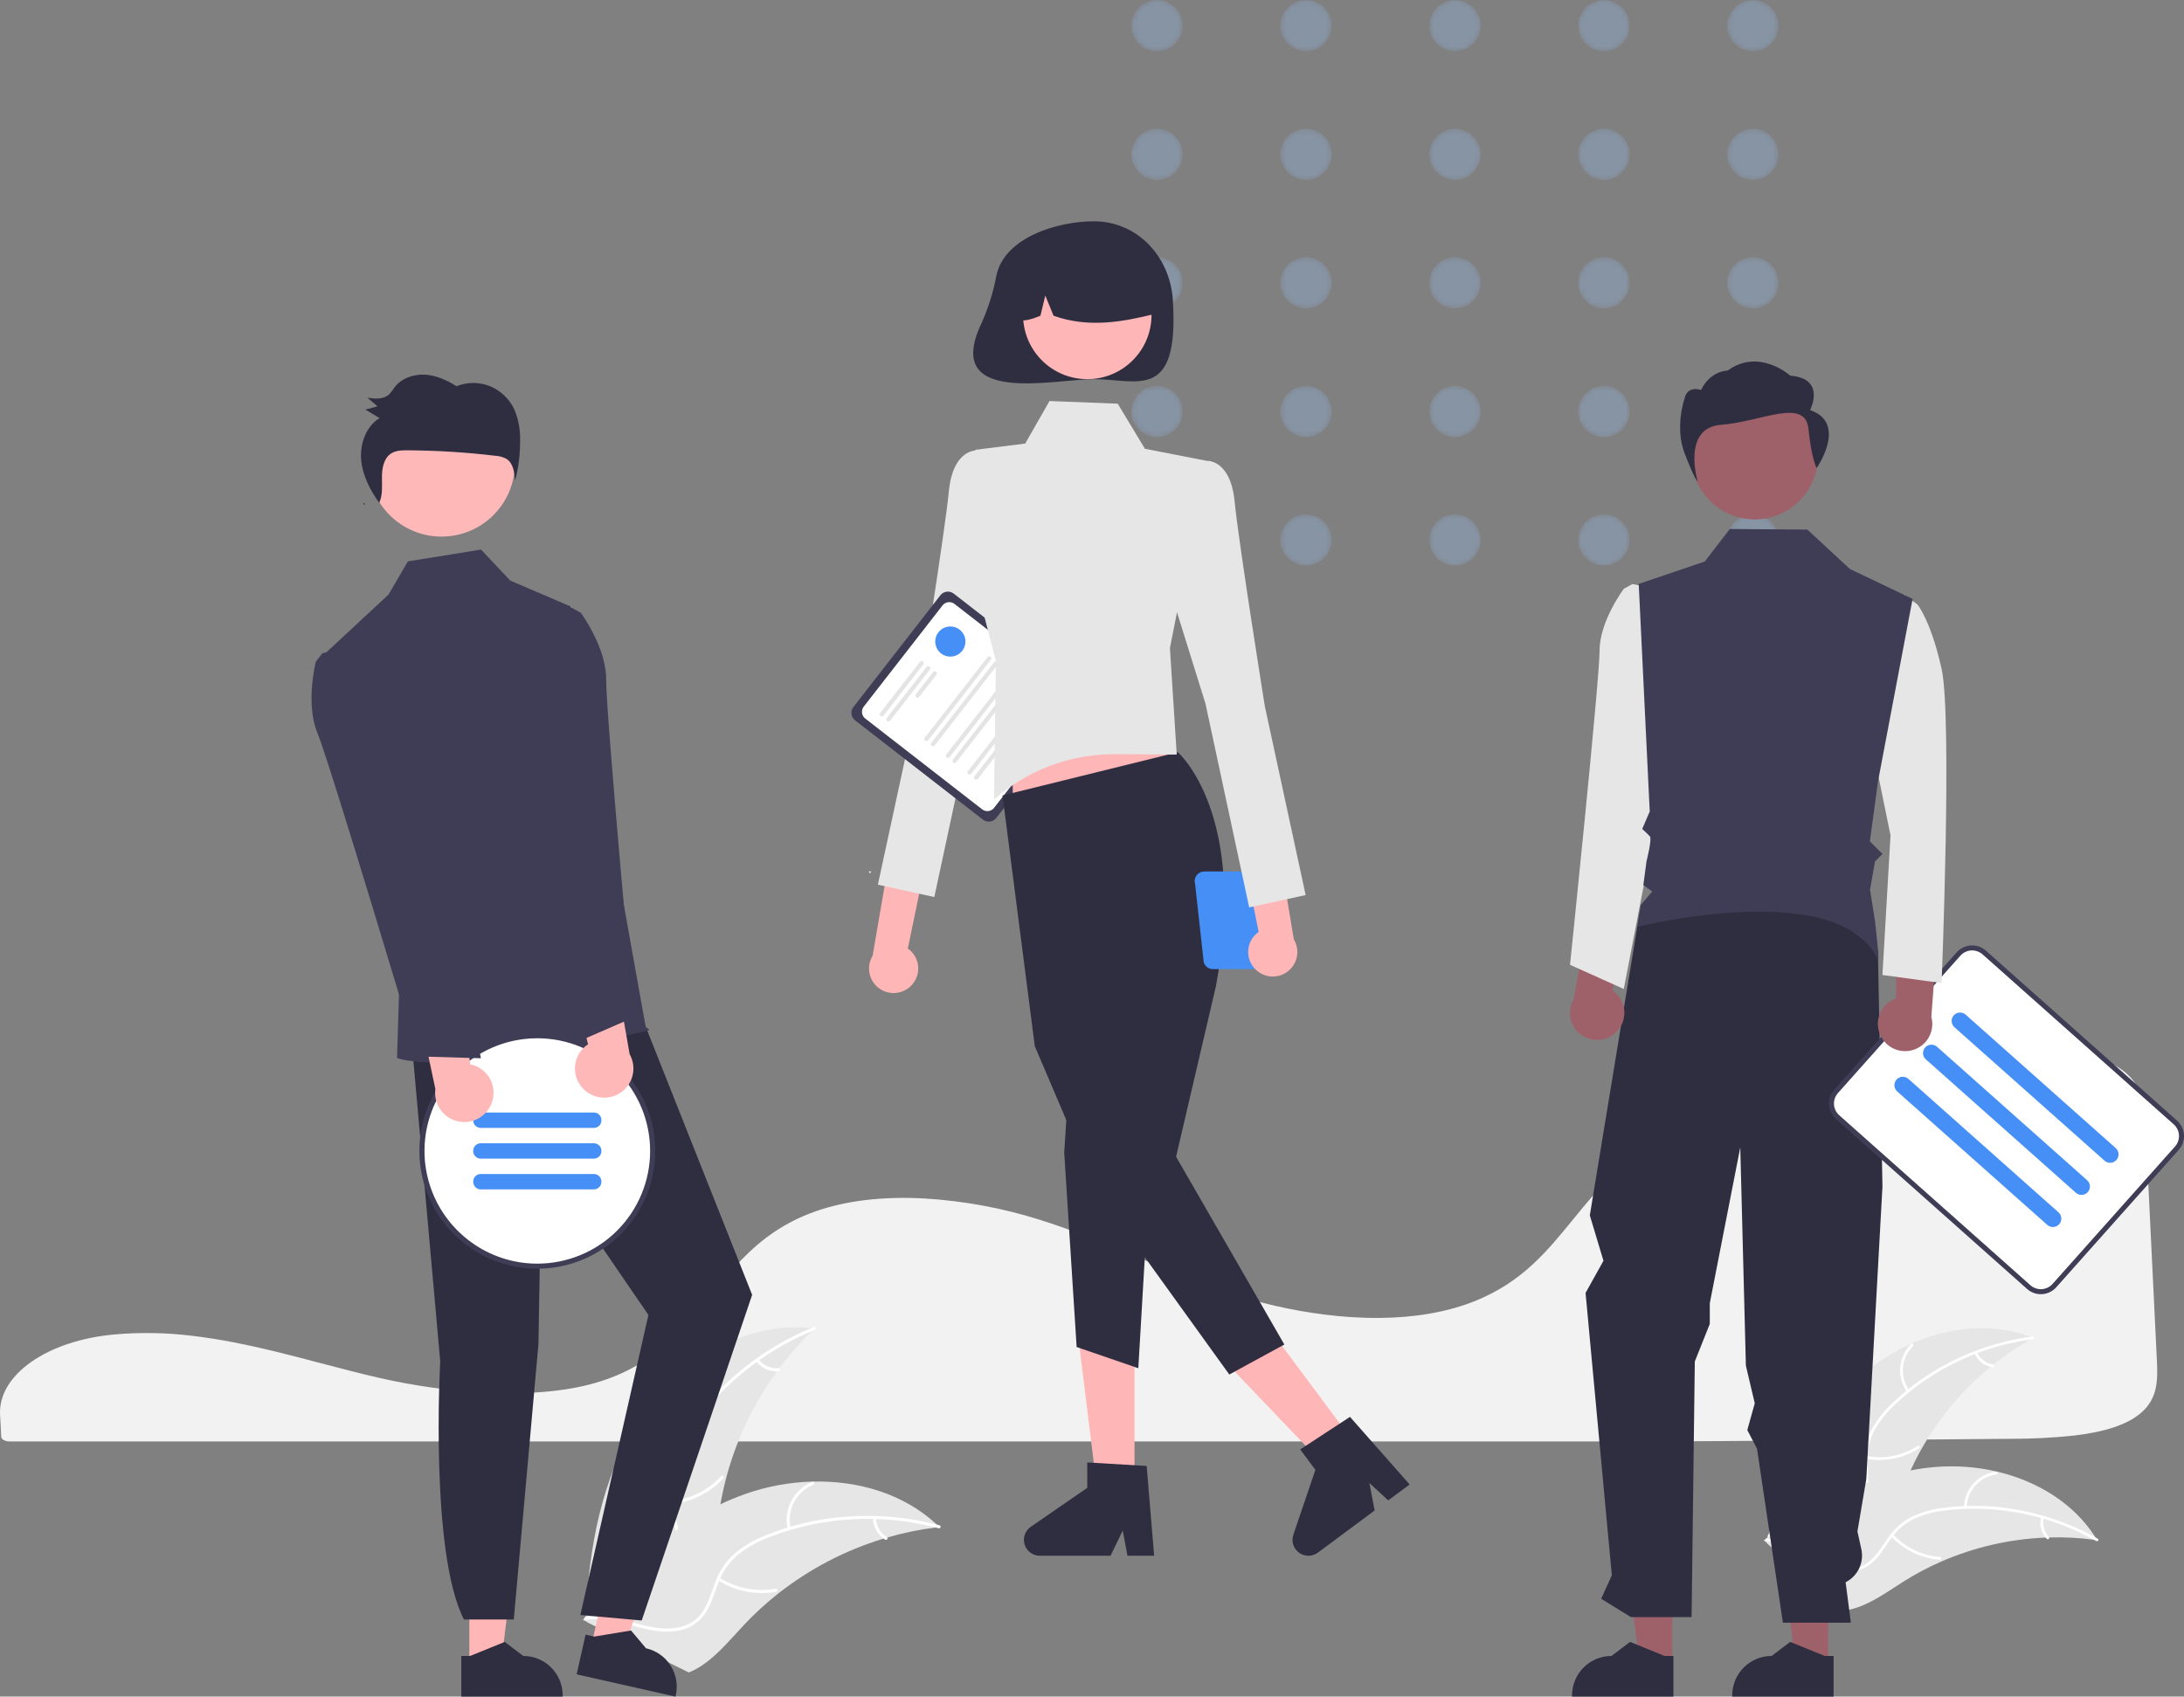 <svg width="444" height="345" viewBox="0 0 444 345" fill="none" xmlns="http://www.w3.org/2000/svg">
<rect x="0" y="0" width="444" height="345" fill="#808080" stroke="none"/>
<g opacity="0.3">
<mask id="mask0_996_4538" style="mask-type:alpha" maskUnits="userSpaceOnUse" x="230" y="0" width="11" height="11">
<path d="M235.228 10.425C238.116 10.425 240.457 8.091 240.457 5.212C240.457 2.334 238.116 0 235.228 0C232.341 0 230 2.334 230 5.212C230 8.091 232.341 10.425 235.228 10.425Z" fill="url(#paint0_linear_996_4538)"/>
</mask>
<g mask="url(#mask0_996_4538)">
<path d="M235.228 10.425C238.116 10.425 240.457 8.091 240.457 5.212C240.457 2.334 238.116 0 235.228 0C232.341 0 230 2.334 230 5.212C230 8.091 232.341 10.425 235.228 10.425Z" fill="url(#paint1_linear_996_4538)"/>
</g>
<mask id="mask1_996_4538" style="mask-type:alpha" maskUnits="userSpaceOnUse" x="260" y="0" width="11" height="11">
<path d="M265.51 10.425C268.397 10.425 270.738 8.091 270.738 5.212C270.738 2.334 268.397 0 265.51 0C262.622 0 260.281 2.334 260.281 5.212C260.281 8.091 262.622 10.425 265.51 10.425Z" fill="url(#paint2_linear_996_4538)"/>
</mask>
<g mask="url(#mask1_996_4538)">
<path d="M265.51 10.425C268.397 10.425 270.738 8.091 270.738 5.212C270.738 2.334 268.397 0 265.51 0C262.622 0 260.281 2.334 260.281 5.212C260.281 8.091 262.622 10.425 265.51 10.425Z" fill="url(#paint3_linear_996_4538)"/>
</g>
<mask id="mask2_996_4538" style="mask-type:alpha" maskUnits="userSpaceOnUse" x="290" y="0" width="12" height="11">
<path d="M295.791 10.425C298.678 10.425 301.019 8.091 301.019 5.212C301.019 2.334 298.678 0 295.791 0C292.903 0 290.562 2.334 290.562 5.212C290.562 8.091 292.903 10.425 295.791 10.425Z" fill="url(#paint4_linear_996_4538)"/>
</mask>
<g mask="url(#mask2_996_4538)">
<path d="M295.791 10.425C298.678 10.425 301.019 8.091 301.019 5.212C301.019 2.334 298.678 0 295.791 0C292.903 0 290.562 2.334 290.562 5.212C290.562 8.091 292.903 10.425 295.791 10.425Z" fill="url(#paint5_linear_996_4538)"/>
</g>
<mask id="mask3_996_4538" style="mask-type:alpha" maskUnits="userSpaceOnUse" x="320" y="0" width="12" height="11">
<path d="M326.072 10.425C328.96 10.425 331.301 8.091 331.301 5.212C331.301 2.334 328.96 0 326.072 0C323.185 0 320.844 2.334 320.844 5.212C320.844 8.091 323.185 10.425 326.072 10.425Z" fill="url(#paint6_linear_996_4538)"/>
</mask>
<g mask="url(#mask3_996_4538)">
<path d="M326.072 10.425C328.96 10.425 331.301 8.091 331.301 5.212C331.301 2.334 328.96 0 326.072 0C323.185 0 320.844 2.334 320.844 5.212C320.844 8.091 323.185 10.425 326.072 10.425Z" fill="url(#paint7_linear_996_4538)"/>
</g>
<mask id="mask4_996_4538" style="mask-type:alpha" maskUnits="userSpaceOnUse" x="351" y="0" width="11" height="11">
<path d="M356.353 10.425C359.241 10.425 361.582 8.091 361.582 5.212C361.582 2.334 359.241 0 356.353 0C353.466 0 351.125 2.334 351.125 5.212C351.125 8.091 353.466 10.425 356.353 10.425Z" fill="url(#paint8_linear_996_4538)"/>
</mask>
<g mask="url(#mask4_996_4538)">
<path d="M356.353 10.425C359.241 10.425 361.582 8.091 361.582 5.212C361.582 2.334 359.241 0 356.353 0C353.466 0 351.125 2.334 351.125 5.212C351.125 8.091 353.466 10.425 356.353 10.425Z" fill="url(#paint9_linear_996_4538)"/>
</g>
<mask id="mask5_996_4538" style="mask-type:alpha" maskUnits="userSpaceOnUse" x="230" y="26" width="11" height="11">
<path d="M235.228 36.596C238.116 36.596 240.457 34.262 240.457 31.383C240.457 28.505 238.116 26.171 235.228 26.171C232.341 26.171 230 28.505 230 31.383C230 34.262 232.341 36.596 235.228 36.596Z" fill="url(#paint10_linear_996_4538)"/>
</mask>
<g mask="url(#mask5_996_4538)">
<path d="M235.228 36.596C238.116 36.596 240.457 34.262 240.457 31.383C240.457 28.505 238.116 26.171 235.228 26.171C232.341 26.171 230 28.505 230 31.383C230 34.262 232.341 36.596 235.228 36.596Z" fill="url(#paint11_linear_996_4538)"/>
</g>
<mask id="mask6_996_4538" style="mask-type:alpha" maskUnits="userSpaceOnUse" x="260" y="26" width="11" height="11">
<path d="M265.51 36.596C268.397 36.596 270.738 34.262 270.738 31.383C270.738 28.505 268.397 26.171 265.51 26.171C262.622 26.171 260.281 28.505 260.281 31.383C260.281 34.262 262.622 36.596 265.51 36.596Z" fill="url(#paint12_linear_996_4538)"/>
</mask>
<g mask="url(#mask6_996_4538)">
<path d="M265.51 36.596C268.397 36.596 270.738 34.262 270.738 31.383C270.738 28.505 268.397 26.171 265.51 26.171C262.622 26.171 260.281 28.505 260.281 31.383C260.281 34.262 262.622 36.596 265.51 36.596Z" fill="url(#paint13_linear_996_4538)"/>
</g>
<mask id="mask7_996_4538" style="mask-type:alpha" maskUnits="userSpaceOnUse" x="290" y="26" width="12" height="11">
<path d="M295.791 36.596C298.678 36.596 301.019 34.262 301.019 31.383C301.019 28.505 298.678 26.171 295.791 26.171C292.903 26.171 290.562 28.505 290.562 31.383C290.562 34.262 292.903 36.596 295.791 36.596Z" fill="url(#paint14_linear_996_4538)"/>
</mask>
<g mask="url(#mask7_996_4538)">
<path d="M295.791 36.596C298.678 36.596 301.019 34.262 301.019 31.383C301.019 28.505 298.678 26.171 295.791 26.171C292.903 26.171 290.562 28.505 290.562 31.383C290.562 34.262 292.903 36.596 295.791 36.596Z" fill="url(#paint15_linear_996_4538)"/>
</g>
<mask id="mask8_996_4538" style="mask-type:alpha" maskUnits="userSpaceOnUse" x="320" y="26" width="12" height="11">
<path d="M326.072 36.596C328.96 36.596 331.301 34.262 331.301 31.383C331.301 28.505 328.96 26.171 326.072 26.171C323.185 26.171 320.844 28.505 320.844 31.383C320.844 34.262 323.185 36.596 326.072 36.596Z" fill="url(#paint16_linear_996_4538)"/>
</mask>
<g mask="url(#mask8_996_4538)">
<path d="M326.072 36.596C328.96 36.596 331.301 34.262 331.301 31.383C331.301 28.505 328.96 26.171 326.072 26.171C323.185 26.171 320.844 28.505 320.844 31.383C320.844 34.262 323.185 36.596 326.072 36.596Z" fill="url(#paint17_linear_996_4538)"/>
</g>
<mask id="mask9_996_4538" style="mask-type:alpha" maskUnits="userSpaceOnUse" x="230" y="52" width="11" height="11">
<path d="M235.228 62.712C238.116 62.712 240.457 60.379 240.457 57.5C240.457 54.621 238.116 52.288 235.228 52.288C232.341 52.288 230 54.621 230 57.5C230 60.379 232.341 62.712 235.228 62.712Z" fill="url(#paint18_linear_996_4538)"/>
</mask>
<g mask="url(#mask9_996_4538)">
<path d="M235.228 62.712C238.116 62.712 240.457 60.379 240.457 57.5C240.457 54.621 238.116 52.288 235.228 52.288C232.341 52.288 230 54.621 230 57.5C230 60.379 232.341 62.712 235.228 62.712Z" fill="url(#paint19_linear_996_4538)"/>
</g>
<mask id="mask10_996_4538" style="mask-type:alpha" maskUnits="userSpaceOnUse" x="260" y="52" width="11" height="11">
<path d="M265.51 62.712C268.397 62.712 270.738 60.379 270.738 57.5C270.738 54.621 268.397 52.288 265.51 52.288C262.622 52.288 260.281 54.621 260.281 57.5C260.281 60.379 262.622 62.712 265.51 62.712Z" fill="url(#paint20_linear_996_4538)"/>
</mask>
<g mask="url(#mask10_996_4538)">
<path d="M265.51 62.712C268.397 62.712 270.738 60.379 270.738 57.5C270.738 54.621 268.397 52.288 265.51 52.288C262.622 52.288 260.281 54.621 260.281 57.5C260.281 60.379 262.622 62.712 265.51 62.712Z" fill="url(#paint21_linear_996_4538)"/>
</g>
<mask id="mask11_996_4538" style="mask-type:alpha" maskUnits="userSpaceOnUse" x="290" y="52" width="12" height="11">
<path d="M295.791 62.712C298.678 62.712 301.019 60.379 301.019 57.5C301.019 54.621 298.678 52.288 295.791 52.288C292.903 52.288 290.562 54.621 290.562 57.5C290.562 60.379 292.903 62.712 295.791 62.712Z" fill="url(#paint22_linear_996_4538)"/>
</mask>
<g mask="url(#mask11_996_4538)">
<path d="M295.791 62.712C298.678 62.712 301.019 60.379 301.019 57.5C301.019 54.621 298.678 52.288 295.791 52.288C292.903 52.288 290.562 54.621 290.562 57.5C290.562 60.379 292.903 62.712 295.791 62.712Z" fill="url(#paint23_linear_996_4538)"/>
</g>
<mask id="mask12_996_4538" style="mask-type:alpha" maskUnits="userSpaceOnUse" x="320" y="52" width="12" height="11">
<path d="M326.072 62.712C328.96 62.712 331.301 60.379 331.301 57.5C331.301 54.621 328.96 52.288 326.072 52.288C323.185 52.288 320.844 54.621 320.844 57.5C320.844 60.379 323.185 62.712 326.072 62.712Z" fill="url(#paint24_linear_996_4538)"/>
</mask>
<g mask="url(#mask12_996_4538)">
<path d="M326.072 62.712C328.96 62.712 331.301 60.379 331.301 57.5C331.301 54.621 328.96 52.288 326.072 52.288C323.185 52.288 320.844 54.621 320.844 57.5C320.844 60.379 323.185 62.712 326.072 62.712Z" fill="url(#paint25_linear_996_4538)"/>
</g>
<mask id="mask13_996_4538" style="mask-type:alpha" maskUnits="userSpaceOnUse" x="351" y="52" width="11" height="11">
<path d="M356.353 62.712C359.241 62.712 361.582 60.379 361.582 57.5C361.582 54.621 359.241 52.288 356.353 52.288C353.466 52.288 351.125 54.621 351.125 57.5C351.125 60.379 353.466 62.712 356.353 62.712Z" fill="url(#paint26_linear_996_4538)"/>
</mask>
<g mask="url(#mask13_996_4538)">
<path d="M356.353 62.712C359.241 62.712 361.582 60.379 361.582 57.5C361.582 54.621 359.241 52.288 356.353 52.288C353.466 52.288 351.125 54.621 351.125 57.5C351.125 60.379 353.466 62.712 356.353 62.712Z" fill="url(#paint27_linear_996_4538)"/>
</g>
<mask id="mask14_996_4538" style="mask-type:alpha" maskUnits="userSpaceOnUse" x="351" y="26" width="11" height="11">
<path d="M356.353 36.596C359.241 36.596 361.582 34.262 361.582 31.383C361.582 28.505 359.241 26.171 356.353 26.171C353.466 26.171 351.125 28.505 351.125 31.383C351.125 34.262 353.466 36.596 356.353 36.596Z" fill="url(#paint28_linear_996_4538)"/>
</mask>
<g mask="url(#mask14_996_4538)">
<path d="M356.353 36.596C359.241 36.596 361.582 34.262 361.582 31.383C361.582 28.505 359.241 26.171 356.353 26.171C353.466 26.171 351.125 28.505 351.125 31.383C351.125 34.262 353.466 36.596 356.353 36.596Z" fill="url(#paint29_linear_996_4538)"/>
</g>
<mask id="mask15_996_4538" style="mask-type:alpha" maskUnits="userSpaceOnUse" x="230" y="78" width="11" height="11">
<path d="M235.228 88.883C238.116 88.883 240.457 86.55 240.457 83.671C240.457 80.792 238.116 78.458 235.228 78.458C232.341 78.458 230 80.792 230 83.671C230 86.55 232.341 88.883 235.228 88.883Z" fill="url(#paint30_linear_996_4538)"/>
</mask>
<g mask="url(#mask15_996_4538)">
<path d="M235.228 88.883C238.116 88.883 240.457 86.55 240.457 83.671C240.457 80.792 238.116 78.458 235.228 78.458C232.341 78.458 230 80.792 230 83.671C230 86.55 232.341 88.883 235.228 88.883Z" fill="url(#paint31_linear_996_4538)"/>
</g>
<mask id="mask16_996_4538" style="mask-type:alpha" maskUnits="userSpaceOnUse" x="260" y="78" width="11" height="11">
<path d="M265.51 88.883C268.397 88.883 270.738 86.55 270.738 83.671C270.738 80.792 268.397 78.458 265.51 78.458C262.622 78.458 260.281 80.792 260.281 83.671C260.281 86.55 262.622 88.883 265.51 88.883Z" fill="url(#paint32_linear_996_4538)"/>
</mask>
<g mask="url(#mask16_996_4538)">
<path d="M265.51 88.883C268.397 88.883 270.738 86.55 270.738 83.671C270.738 80.792 268.397 78.458 265.51 78.458C262.622 78.458 260.281 80.792 260.281 83.671C260.281 86.55 262.622 88.883 265.51 88.883Z" fill="url(#paint33_linear_996_4538)"/>
</g>
<mask id="mask17_996_4538" style="mask-type:alpha" maskUnits="userSpaceOnUse" x="290" y="78" width="12" height="11">
<path d="M295.791 88.883C298.678 88.883 301.019 86.55 301.019 83.671C301.019 80.792 298.678 78.458 295.791 78.458C292.903 78.458 290.562 80.792 290.562 83.671C290.562 86.55 292.903 88.883 295.791 88.883Z" fill="url(#paint34_linear_996_4538)"/>
</mask>
<g mask="url(#mask17_996_4538)">
<path d="M295.791 88.883C298.678 88.883 301.019 86.55 301.019 83.671C301.019 80.792 298.678 78.458 295.791 78.458C292.903 78.458 290.562 80.792 290.562 83.671C290.562 86.55 292.903 88.883 295.791 88.883Z" fill="url(#paint35_linear_996_4538)"/>
</g>
<mask id="mask18_996_4538" style="mask-type:alpha" maskUnits="userSpaceOnUse" x="320" y="78" width="12" height="11">
<path d="M326.072 88.883C328.96 88.883 331.301 86.55 331.301 83.671C331.301 80.792 328.96 78.458 326.072 78.458C323.185 78.458 320.844 80.792 320.844 83.671C320.844 86.55 323.185 88.883 326.072 88.883Z" fill="url(#paint36_linear_996_4538)"/>
</mask>
<g mask="url(#mask18_996_4538)">
<path d="M326.072 88.883C328.96 88.883 331.301 86.55 331.301 83.671C331.301 80.792 328.96 78.458 326.072 78.458C323.185 78.458 320.844 80.792 320.844 83.671C320.844 86.55 323.185 88.883 326.072 88.883Z" fill="url(#paint37_linear_996_4538)"/>
</g>
<mask id="mask19_996_4538" style="mask-type:alpha" maskUnits="userSpaceOnUse" x="351" y="78" width="11" height="11">
<path d="M356.353 88.883C359.241 88.883 361.582 86.55 361.582 83.671C361.582 80.792 359.241 78.458 356.353 78.458C353.466 78.458 351.125 80.792 351.125 83.671C351.125 86.55 353.466 88.883 356.353 88.883Z" fill="url(#paint38_linear_996_4538)"/>
</mask>
<g mask="url(#mask19_996_4538)">
<path d="M356.353 88.883C359.241 88.883 361.582 86.55 361.582 83.671C361.582 80.792 359.241 78.458 356.353 78.458C353.466 78.458 351.125 80.792 351.125 83.671C351.125 86.55 353.466 88.883 356.353 88.883Z" fill="url(#paint39_linear_996_4538)"/>
</g>
<mask id="mask20_996_4538" style="mask-type:alpha" maskUnits="userSpaceOnUse" x="230" y="104" width="11" height="11">
<path d="M235.228 115C238.116 115 240.457 112.666 240.457 109.788C240.457 106.909 238.116 104.575 235.228 104.575C232.341 104.575 230 106.909 230 109.788C230 112.666 232.341 115 235.228 115Z" fill="url(#paint40_linear_996_4538)"/>
</mask>
<g mask="url(#mask20_996_4538)">
<path d="M235.228 115C238.116 115 240.457 112.666 240.457 109.788C240.457 106.909 238.116 104.575 235.228 104.575C232.341 104.575 230 106.909 230 109.788C230 112.666 232.341 115 235.228 115Z" fill="url(#paint41_linear_996_4538)"/>
</g>
<mask id="mask21_996_4538" style="mask-type:alpha" maskUnits="userSpaceOnUse" x="260" y="104" width="11" height="11">
<path d="M265.51 115C268.397 115 270.738 112.666 270.738 109.788C270.738 106.909 268.397 104.575 265.51 104.575C262.622 104.575 260.281 106.909 260.281 109.788C260.281 112.666 262.622 115 265.51 115Z" fill="url(#paint42_linear_996_4538)"/>
</mask>
<g mask="url(#mask21_996_4538)">
<path d="M265.51 115C268.397 115 270.738 112.666 270.738 109.788C270.738 106.909 268.397 104.575 265.51 104.575C262.622 104.575 260.281 106.909 260.281 109.788C260.281 112.666 262.622 115 265.51 115Z" fill="url(#paint43_linear_996_4538)"/>
</g>
<mask id="mask22_996_4538" style="mask-type:alpha" maskUnits="userSpaceOnUse" x="290" y="104" width="12" height="11">
<path d="M295.791 115C298.678 115 301.019 112.666 301.019 109.788C301.019 106.909 298.678 104.575 295.791 104.575C292.903 104.575 290.562 106.909 290.562 109.788C290.562 112.666 292.903 115 295.791 115Z" fill="url(#paint44_linear_996_4538)"/>
</mask>
<g mask="url(#mask22_996_4538)">
<path d="M295.791 115C298.678 115 301.019 112.666 301.019 109.788C301.019 106.909 298.678 104.575 295.791 104.575C292.903 104.575 290.562 106.909 290.562 109.788C290.562 112.666 292.903 115 295.791 115Z" fill="url(#paint45_linear_996_4538)"/>
</g>
<mask id="mask23_996_4538" style="mask-type:alpha" maskUnits="userSpaceOnUse" x="320" y="104" width="12" height="11">
<path d="M326.072 115C328.96 115 331.301 112.666 331.301 109.788C331.301 106.909 328.96 104.575 326.072 104.575C323.185 104.575 320.844 106.909 320.844 109.788C320.844 112.666 323.185 115 326.072 115Z" fill="url(#paint46_linear_996_4538)"/>
</mask>
<g mask="url(#mask23_996_4538)">
<path d="M326.072 115C328.96 115 331.301 112.666 331.301 109.788C331.301 106.909 328.96 104.575 326.072 104.575C323.185 104.575 320.844 106.909 320.844 109.788C320.844 112.666 323.185 115 326.072 115Z" fill="url(#paint47_linear_996_4538)"/>
</g>
<mask id="mask24_996_4538" style="mask-type:alpha" maskUnits="userSpaceOnUse" x="351" y="104" width="11" height="11">
<path d="M356.353 115C359.241 115 361.582 112.666 361.582 109.788C361.582 106.909 359.241 104.575 356.353 104.575C353.466 104.575 351.125 106.909 351.125 109.788C351.125 112.666 353.466 115 356.353 115Z" fill="url(#paint48_linear_996_4538)"/>
</mask>
<g mask="url(#mask24_996_4538)">
<path d="M356.353 115C359.241 115 361.582 112.666 361.582 109.788C361.582 106.909 359.241 104.575 356.353 104.575C353.466 104.575 351.125 106.909 351.125 109.788C351.125 112.666 353.466 115 356.353 115Z" fill="url(#paint49_linear_996_4538)"/>
</g>
</g>
<g clip-path="url(#clip0_996_4538)">
<path d="M29.88 271.066C27.772 271.066 25.659 271.153 23.596 271.329L23.296 271.354C9.611 272.563 -0.399 279.575 0.012 287.666L0.092 289.129C0.144 290.053 0.2 291.048 0.246 292.151C0.271 292.695 1.014 293.112 1.939 293.112H338.559C362.292 292.968 385.94 292.787 408.84 292.574C413.135 292.583 417.428 292.36 421.699 291.908C428.063 291.155 432.48 289.664 435.204 287.348H435.205C438.592 284.475 438.699 280.859 438.494 276.772C438.077 268.521 437.663 259.853 437.25 251.211C436.885 243.594 436.522 235.998 436.159 228.726C435.934 224.41 435.435 220.601 431.589 217.69C427.419 214.541 419.815 212.945 408.987 212.945C408.857 212.945 408.727 212.945 408.594 212.945C374.661 213.066 341.039 224.724 324.93 241.954C323.075 243.938 321.346 246.062 319.675 248.117C317.204 251.152 314.651 254.289 311.603 257.096C309.953 258.636 308.169 260.025 306.272 261.248C306.141 261.338 305.991 261.435 305.833 261.527C305.471 261.763 305.092 261.99 304.723 262.193C302.562 263.44 300.285 264.474 297.924 265.281L297.685 265.361C297.506 265.425 297.311 265.489 297.117 265.548C295.753 265.985 294.337 266.364 292.917 266.669C286.777 268.022 279.795 268.346 272.165 267.632C265.159 266.959 258.243 265.551 251.531 263.431C244.466 261.2 237.854 258.419 231.458 255.729C228.649 254.547 225.744 253.325 222.842 252.168C222.297 251.95 221.76 251.737 221.216 251.524C217.672 250.144 214.459 249.004 211.393 248.04C203.798 245.641 195.937 244.186 187.986 243.708C179.546 243.246 172.109 244.117 165.886 246.29C164.171 246.887 162.5 247.606 160.887 248.442C153.517 252.266 148.973 257.91 144.579 263.369C139.113 270.158 133.461 277.179 122.3 280.819C109.421 285.022 90.623 283.276 77.323 280.239C73.142 279.284 68.966 278.185 64.927 277.123C63.295 276.693 61.663 276.267 60.029 275.843C56.819 275.015 54.192 274.381 51.762 273.845L50.993 273.675C50.565 273.582 50.137 273.489 49.701 273.401C46.814 272.795 44.126 272.318 41.479 271.944L40.852 271.852C39.597 271.687 38.423 271.549 37.271 271.434L36.811 271.388C34.554 271.174 32.219 271.066 29.88 271.066Z" fill="#F2F2F2"/>
<path d="M377.966 280.096C387.438 271.569 401.526 267.281 413.344 272.062C401.222 278.787 391.87 289.579 386.945 302.528C385.064 307.529 383.492 313.288 378.865 315.965C375.986 317.631 372.403 317.712 369.175 316.908C365.947 316.104 362.987 314.492 360.069 312.895L359.238 312.877C362.966 300.694 368.494 288.624 377.966 280.096Z" fill="#E6E6E6"/>
<path d="M413.278 272.321C402.811 273.673 393.037 278.285 385.344 285.502C383.66 287.027 382.227 288.807 381.098 290.777C380.06 292.732 379.565 294.928 379.664 297.139C379.715 299.202 380.007 301.306 379.555 303.346C379.308 304.386 378.844 305.363 378.193 306.211C377.542 307.06 376.719 307.762 375.778 308.27C373.465 309.599 370.812 310.017 368.204 310.337C365.308 310.691 362.295 311.014 359.788 312.637C359.484 312.833 359.197 312.351 359.5 312.155C363.861 309.331 369.38 310.359 374.07 308.474C376.258 307.595 378.194 306.051 378.88 303.718C379.479 301.677 379.18 299.507 379.11 297.419C378.982 295.264 379.383 293.11 380.28 291.146C381.305 289.125 382.667 287.292 384.307 285.728C387.944 282.146 392.121 279.158 396.687 276.873C401.883 274.236 407.493 272.507 413.273 271.76C413.631 271.714 413.633 272.276 413.278 272.321H413.278Z" fill="white"/>
<path d="M387.683 283.033C386.646 281.579 386.16 279.804 386.313 278.025C386.465 276.246 387.245 274.579 388.513 273.322C388.771 273.068 389.177 273.456 388.919 273.71C387.736 274.879 387.009 276.432 386.871 278.088C386.733 279.745 387.192 281.397 388.165 282.745C388.377 283.038 387.893 283.324 387.683 283.033V283.033Z" fill="white"/>
<path d="M379.5 296.096C383.096 296.733 386.801 295.992 389.875 294.021C390.18 293.825 390.467 294.308 390.163 294.503C386.961 296.548 383.104 297.312 379.362 296.641C379.006 296.577 379.145 296.033 379.5 296.096Z" fill="white"/>
<path d="M401.929 274.979C402.213 275.625 402.653 276.191 403.21 276.625C403.766 277.059 404.422 277.349 405.118 277.467C405.476 277.527 405.336 278.071 404.981 278.011C404.212 277.877 403.488 277.557 402.872 277.078C402.256 276.6 401.767 275.978 401.447 275.267C401.411 275.202 401.401 275.127 401.419 275.055C401.437 274.984 401.482 274.922 401.544 274.882C401.608 274.844 401.684 274.833 401.756 274.851C401.829 274.87 401.891 274.915 401.929 274.979Z" fill="white"/>
<path d="M426.356 313.188C426.132 313.157 425.908 313.126 425.681 313.098C422.666 312.699 419.623 312.544 416.583 312.637C416.348 312.64 416.11 312.647 415.875 312.657C408.553 312.958 401.351 314.614 394.634 317.542C391.962 318.71 389.383 320.079 386.92 321.637C383.517 323.789 379.999 326.394 376.196 327.272C375.8 327.368 375.399 327.439 374.994 327.485L359.279 313.89C359.259 313.841 359.235 313.796 359.215 313.747L358.562 313.233C358.684 313.144 358.812 313.054 358.933 312.965C359.004 312.912 359.077 312.863 359.147 312.811C359.195 312.778 359.244 312.744 359.285 312.711C359.301 312.699 359.317 312.688 359.33 312.681C359.371 312.647 359.413 312.621 359.451 312.591C360.165 312.087 360.883 311.586 361.606 311.089C361.609 311.086 361.609 311.086 361.616 311.085C367.089 307.25 372.998 304.076 379.219 301.631C379.406 301.56 379.596 301.486 379.789 301.422C382.591 300.381 385.474 299.571 388.408 298.999C390.015 298.691 391.637 298.465 393.268 298.321C397.481 297.957 401.726 298.257 405.846 299.211C414.059 301.114 421.572 305.62 426.022 312.647C426.135 312.827 426.246 313.004 426.356 313.188Z" fill="#E6E6E6"/>
<path d="M426.149 313.356C416.978 308.139 406.395 305.942 395.902 307.077C393.639 307.281 391.423 307.841 389.334 308.734C387.327 309.671 385.608 311.127 384.356 312.952C383.153 314.63 382.118 316.485 380.528 317.842C379.704 318.524 378.745 319.025 377.714 319.311C376.683 319.597 375.603 319.662 374.545 319.502C371.898 319.171 369.527 317.91 367.252 316.596C364.726 315.137 362.126 313.582 359.147 313.37C358.786 313.344 358.847 312.786 359.207 312.812C364.391 313.181 368.178 317.321 373.058 318.637C375.335 319.251 377.811 319.184 379.765 317.733C381.473 316.464 382.542 314.551 383.745 312.842C384.941 311.044 386.559 309.566 388.459 308.537C390.495 307.54 392.686 306.896 394.939 306.633C400.001 305.961 405.137 306.089 410.16 307.01C415.898 308.031 421.418 310.024 426.484 312.905C426.797 313.083 426.461 313.534 426.149 313.356V313.356Z" fill="white"/>
<path d="M399.258 306.513C399.306 304.728 399.988 303.019 401.181 301.69C402.375 300.361 404.002 299.5 405.773 299.259C406.131 299.212 406.222 299.766 405.863 299.813C404.214 300.034 402.698 300.837 401.589 302.077C400.481 303.316 399.852 304.911 399.817 306.573C399.808 306.935 399.25 306.872 399.258 306.513V306.513Z" fill="white"/>
<path d="M384.852 312.021C387.34 314.693 390.745 316.33 394.387 316.605C394.748 316.632 394.687 317.19 394.327 317.163C390.537 316.87 386.997 315.159 384.414 312.373C384.168 312.107 384.607 311.757 384.852 312.021H384.852Z" fill="white"/>
<path d="M415.486 308.652C415.323 309.338 415.334 310.054 415.517 310.736C415.699 311.418 416.049 312.043 416.533 312.557C416.783 312.819 416.343 313.169 416.095 312.908C415.563 312.339 415.178 311.648 414.974 310.895C414.771 310.142 414.754 309.351 414.927 308.591C414.938 308.518 414.975 308.452 415.033 308.406C415.09 308.359 415.163 308.337 415.237 308.342C415.311 308.351 415.379 308.388 415.425 308.446C415.472 308.504 415.494 308.578 415.486 308.652Z" fill="white"/>
<path d="M130.012 288.578C137.768 276.824 151.642 268.322 165.613 270.152C154.52 280.713 147.523 294.854 145.861 310.074C145.242 315.945 145.164 322.541 140.961 326.69C138.345 329.273 134.536 330.355 130.86 330.393C127.183 330.43 123.569 329.528 120.003 328.632L119.109 328.843C119.705 314.777 122.256 300.331 130.012 288.578Z" fill="#E6E6E6"/>
<path d="M165.613 270.447C154.795 274.802 145.626 282.451 139.407 292.309C138.03 294.407 136.993 296.71 136.334 299.131C135.769 301.51 135.851 303.997 136.573 306.333C137.202 308.525 138.099 310.695 138.184 313.002C138.21 314.183 137.986 315.357 137.526 316.445C137.066 317.534 136.381 318.513 135.516 319.319C133.412 321.382 130.691 322.568 127.991 323.634C124.992 324.818 121.859 326.001 119.63 328.433C119.36 328.728 118.918 328.292 119.188 327.998C123.066 323.766 129.255 323.331 133.745 320.012C135.841 318.463 137.482 316.274 137.565 313.588C137.638 311.239 136.714 309.001 136.058 306.786C135.321 304.517 135.151 302.102 135.563 299.752C136.096 297.306 137.042 294.968 138.361 292.838C141.253 287.997 144.889 283.639 149.136 279.926C153.96 275.662 159.478 272.253 165.451 269.848C165.821 269.699 165.981 270.299 165.613 270.447L165.613 270.447Z" fill="white"/>
<path d="M141.223 289.017C139.709 287.75 138.696 285.987 138.363 284.042C138.03 282.097 138.401 280.097 139.407 278.4C139.612 278.057 140.155 278.359 139.95 278.703C139.009 280.281 138.665 282.144 138.978 283.954C139.292 285.765 140.242 287.404 141.659 288.575C141.967 288.83 141.529 289.27 141.223 289.017Z" fill="white"/>
<path d="M136.109 305.264C140.133 304.945 143.889 303.122 146.628 300.16C146.899 299.866 147.341 300.302 147.07 300.595C144.214 303.673 140.302 305.562 136.113 305.884C135.714 305.915 135.712 305.294 136.109 305.264H136.109Z" fill="white"/>
<path d="M154.216 276.444C154.699 277.056 155.327 277.539 156.044 277.848C156.76 278.158 157.542 278.285 158.32 278.218C158.718 278.183 158.72 278.804 158.324 278.839C157.465 278.909 156.601 278.767 155.809 278.427C155.017 278.086 154.32 277.557 153.78 276.886C153.724 276.827 153.692 276.749 153.691 276.667C153.691 276.586 153.721 276.507 153.777 276.447C153.835 276.389 153.913 276.356 153.996 276.355C154.078 276.355 154.157 276.387 154.216 276.444H154.216Z" fill="white"/>
<path d="M190.981 310.519C190.733 310.549 190.485 310.578 190.234 310.612C186.898 311.022 183.601 311.703 180.375 312.647C180.124 312.716 179.872 312.789 179.624 312.865C171.876 315.222 164.634 318.996 158.266 323.994C155.733 325.985 153.356 328.166 151.155 330.518C148.115 333.766 145.078 337.529 141.255 339.525C140.858 339.737 140.449 339.925 140.029 340.088L119.435 329.915C119.4 329.869 119.363 329.827 119.327 329.78L118.486 329.411C118.591 329.282 118.703 329.15 118.808 329.021C118.869 328.946 118.934 328.873 118.995 328.798C119.036 328.748 119.079 328.699 119.114 328.652C119.127 328.636 119.142 328.619 119.153 328.607C119.188 328.56 119.225 328.52 119.258 328.478C119.881 327.74 120.509 327.005 121.144 326.273C121.147 326.268 121.147 326.268 121.154 326.266C126.007 320.701 131.367 315.492 137.349 311.261C137.529 311.134 137.711 311.002 137.901 310.879C140.607 308.987 143.464 307.319 146.443 305.892C148.077 305.116 149.749 304.423 151.452 303.816C155.858 302.255 160.481 301.397 165.153 301.272C174.467 301.024 183.757 303.755 190.473 310.035C190.645 310.195 190.812 310.354 190.981 310.519Z" fill="#E6E6E6"/>
<path d="M190.806 310.758C179.545 307.727 167.614 308.319 156.708 312.449C154.344 313.296 152.129 314.511 150.144 316.047C148.259 317.607 146.826 319.642 145.994 321.942C145.175 324.07 144.585 326.343 143.262 328.235C142.571 329.194 141.685 329.996 140.662 330.589C139.638 331.182 138.501 331.551 137.325 331.674C134.402 332.056 131.515 331.366 128.716 330.593C125.609 329.735 122.394 328.794 119.149 329.396C118.755 329.468 118.665 328.855 119.058 328.782C124.705 327.736 129.908 331.111 135.494 331.162C138.1 331.186 140.73 330.426 142.415 328.331C143.889 326.499 144.5 324.156 145.31 321.994C146.089 319.739 147.408 317.708 149.153 316.079C151.054 314.447 153.218 313.149 155.554 312.242C160.781 310.116 166.31 308.825 171.938 308.415C178.359 307.911 184.819 308.509 191.038 310.182C191.423 310.285 191.189 310.861 190.806 310.758Z" fill="white"/>
<path d="M160.142 310.912C159.697 308.99 159.95 306.973 160.856 305.22C161.763 303.467 163.263 302.093 165.09 301.343C165.46 301.193 165.712 301.76 165.341 301.911C163.639 302.606 162.241 303.886 161.4 305.52C160.56 307.154 160.331 309.034 160.756 310.822C160.848 311.21 160.233 311.299 160.142 310.912H160.142Z" fill="white"/>
<path d="M146.267 320.808C149.672 322.974 153.769 323.778 157.741 323.06C158.135 322.989 158.225 323.603 157.832 323.674C153.697 324.413 149.435 323.568 145.896 321.306C145.559 321.09 145.931 320.593 146.267 320.808V320.808Z" fill="white"/>
<path d="M178.093 308.69C178.11 309.469 178.321 310.232 178.706 310.91C179.091 311.589 179.639 312.161 180.3 312.575C180.64 312.786 180.268 313.283 179.93 313.073C179.202 312.612 178.597 311.979 178.17 311.231C177.743 310.483 177.505 309.641 177.479 308.78C177.469 308.699 177.491 308.618 177.54 308.552C177.588 308.487 177.66 308.442 177.74 308.428C177.822 308.416 177.905 308.437 177.971 308.486C178.037 308.535 178.081 308.608 178.093 308.69V308.69Z" fill="white"/>
<path d="M185.211 200.458C185.725 199.947 186.121 199.329 186.371 198.647C186.621 197.966 186.718 197.239 186.656 196.516C186.594 195.794 186.374 195.093 186.011 194.465C185.649 193.836 185.153 193.295 184.559 192.879L192.664 153.684L183.919 156.44L177.398 194.358C176.764 195.402 176.535 196.642 176.756 197.843C176.976 199.045 177.629 200.123 178.592 200.875C179.555 201.627 180.761 202 181.981 201.923C183.201 201.846 184.35 201.325 185.211 200.458Z" fill="#FFB6B6"/>
<path d="M203.946 95.689L198.529 91.604C198.529 91.604 193.75 91.266 192.904 99.876C192.057 108.486 186.758 141.533 186.758 141.533L178.469 179.892L189.943 182.408L198.822 141.012L207.71 112.453L203.946 95.689Z" fill="#E6E6E6"/>
<path d="M199.82 166.667L173.834 146.48C173.43 146.165 173.167 145.702 173.103 145.194C173.039 144.685 173.18 144.172 173.495 143.767L191.175 121.048C191.49 120.644 191.953 120.381 192.462 120.317C192.972 120.254 193.485 120.395 193.891 120.709L219.876 140.896C220.281 141.211 220.544 141.674 220.608 142.182C220.671 142.691 220.53 143.204 220.216 143.61L202.536 166.328C202.22 166.732 201.757 166.995 201.248 167.059C200.739 167.122 200.225 166.982 199.82 166.667Z" fill="#3F3D56"/>
<path d="M199.676 164.578L175.895 146.104C175.536 145.824 175.302 145.413 175.246 144.961C175.189 144.51 175.314 144.054 175.594 143.694L191.621 123.099C191.901 122.74 192.313 122.507 192.765 122.45C193.217 122.394 193.673 122.519 194.033 122.798L217.814 141.272C218.173 141.552 218.407 141.963 218.463 142.415C218.52 142.866 218.395 143.322 218.116 143.682L202.088 164.277C201.808 164.636 201.397 164.869 200.944 164.926C200.492 164.982 200.036 164.857 199.676 164.578Z" fill="white"/>
<path d="M179.013 145.58C178.923 145.51 178.865 145.407 178.851 145.294C178.837 145.181 178.868 145.068 178.938 144.978L187.024 134.588C187.093 134.498 187.196 134.44 187.309 134.426C187.365 134.419 187.422 134.423 187.476 134.438C187.531 134.453 187.582 134.478 187.626 134.513C187.671 134.547 187.708 134.59 187.736 134.639C187.764 134.688 187.782 134.742 187.789 134.798C187.796 134.854 187.792 134.911 187.777 134.965C187.762 135.02 187.736 135.07 187.702 135.115L179.616 145.505C179.546 145.594 179.443 145.653 179.33 145.667C179.217 145.681 179.103 145.65 179.013 145.58Z" fill="#E4E4E4"/>
<path d="M180.353 146.621C180.263 146.551 180.205 146.448 180.191 146.335C180.177 146.222 180.208 146.109 180.278 146.019L188.363 135.629C188.433 135.539 188.536 135.481 188.649 135.467C188.762 135.452 188.876 135.484 188.966 135.554C189.056 135.624 189.115 135.726 189.129 135.839C189.143 135.952 189.112 136.066 189.042 136.156L180.956 146.546C180.886 146.635 180.783 146.694 180.67 146.708C180.557 146.722 180.443 146.691 180.353 146.621Z" fill="#E4E4E4"/>
<path d="M186.275 141.776C186.185 141.706 186.127 141.603 186.113 141.491C186.099 141.378 186.13 141.264 186.2 141.174L189.705 136.67C189.739 136.626 189.782 136.588 189.831 136.56C189.88 136.532 189.934 136.514 189.99 136.507C190.046 136.5 190.103 136.504 190.158 136.519C190.212 136.534 190.263 136.56 190.308 136.594C190.352 136.629 190.39 136.672 190.418 136.721C190.446 136.77 190.464 136.824 190.47 136.88C190.477 136.936 190.473 136.993 190.458 137.047C190.443 137.102 190.418 137.153 190.383 137.197L186.878 141.701C186.808 141.79 186.705 141.849 186.592 141.863C186.479 141.877 186.365 141.846 186.275 141.776Z" fill="#E4E4E4"/>
<path d="M188.082 150.614C187.992 150.544 187.933 150.441 187.919 150.328C187.905 150.215 187.936 150.102 188.006 150.012L200.771 133.61C200.806 133.565 200.849 133.528 200.898 133.5C200.947 133.472 201.001 133.454 201.057 133.447C201.113 133.44 201.17 133.444 201.224 133.459C201.278 133.474 201.329 133.5 201.374 133.534C201.418 133.569 201.456 133.612 201.483 133.661C201.511 133.71 201.529 133.764 201.536 133.82C201.543 133.876 201.539 133.933 201.524 133.987C201.509 134.041 201.484 134.092 201.449 134.137L188.685 150.539C188.615 150.628 188.512 150.687 188.399 150.701C188.286 150.715 188.172 150.684 188.082 150.614Z" fill="#E4E4E4"/>
<path d="M189.422 151.655C189.332 151.585 189.273 151.482 189.259 151.369C189.245 151.257 189.276 151.143 189.346 151.053L202.111 134.651C202.145 134.606 202.188 134.569 202.237 134.541C202.287 134.513 202.341 134.495 202.397 134.488C202.453 134.481 202.509 134.485 202.564 134.5C202.618 134.515 202.669 134.541 202.714 134.575C202.758 134.61 202.795 134.653 202.823 134.702C202.851 134.751 202.869 134.805 202.876 134.861C202.883 134.917 202.879 134.974 202.864 135.028C202.849 135.082 202.824 135.133 202.789 135.178L190.024 151.58C189.954 151.669 189.852 151.728 189.739 151.742C189.626 151.756 189.512 151.725 189.422 151.655Z" fill="#E4E4E4"/>
<path d="M192.463 154.018C192.373 153.948 192.314 153.846 192.3 153.733C192.286 153.62 192.317 153.506 192.387 153.416L205.152 137.014C205.186 136.97 205.229 136.932 205.279 136.904C205.328 136.877 205.382 136.859 205.438 136.852C205.494 136.845 205.55 136.849 205.605 136.864C205.659 136.879 205.71 136.904 205.755 136.939C205.799 136.973 205.836 137.016 205.864 137.065C205.892 137.114 205.91 137.168 205.917 137.224C205.924 137.28 205.92 137.337 205.905 137.391C205.89 137.446 205.865 137.496 205.83 137.541L193.065 153.943C192.995 154.033 192.893 154.091 192.78 154.105C192.667 154.119 192.553 154.088 192.463 154.018Z" fill="#E4E4E4"/>
<path d="M193.802 155.059C193.713 154.989 193.654 154.887 193.64 154.774C193.626 154.661 193.657 154.547 193.727 154.457L206.492 138.055C206.526 138.011 206.569 137.973 206.618 137.945C206.667 137.918 206.721 137.9 206.777 137.893C206.833 137.886 206.89 137.89 206.945 137.905C206.999 137.92 207.05 137.945 207.094 137.98C207.139 138.014 207.176 138.057 207.204 138.106C207.232 138.155 207.25 138.209 207.257 138.265C207.264 138.321 207.26 138.378 207.245 138.432C207.23 138.487 207.205 138.538 207.17 138.582L194.405 154.984C194.335 155.074 194.232 155.132 194.119 155.146C194.006 155.16 193.892 155.129 193.802 155.059Z" fill="#E4E4E4"/>
<path d="M196.845 157.423C196.756 157.353 196.697 157.25 196.683 157.137C196.669 157.024 196.7 156.91 196.77 156.82L209.535 140.418C209.569 140.374 209.612 140.337 209.661 140.309C209.71 140.281 209.764 140.263 209.82 140.256C209.876 140.249 209.933 140.253 209.988 140.268C210.042 140.283 210.093 140.308 210.137 140.343C210.182 140.378 210.219 140.421 210.247 140.47C210.275 140.519 210.293 140.573 210.3 140.628C210.307 140.684 210.303 140.741 210.288 140.796C210.273 140.85 210.248 140.901 210.213 140.945L197.448 157.347C197.378 157.437 197.275 157.495 197.162 157.509C197.049 157.524 196.935 157.492 196.845 157.423Z" fill="#E4E4E4"/>
<path d="M198.185 158.464C198.095 158.394 198.037 158.291 198.023 158.178C198.009 158.065 198.04 157.951 198.11 157.861L210.874 141.459C210.945 141.37 211.047 141.312 211.16 141.298C211.273 141.284 211.387 141.315 211.476 141.385C211.566 141.455 211.625 141.557 211.639 141.67C211.653 141.783 211.622 141.896 211.553 141.986L198.788 158.388C198.718 158.478 198.615 158.536 198.502 158.55C198.389 158.565 198.275 158.533 198.185 158.464Z" fill="#E4E4E4"/>
<path d="M176.853 177.512C176.95 177.512 177.029 177.433 177.029 177.336C177.029 177.238 176.95 177.16 176.853 177.16C176.755 177.16 176.676 177.238 176.676 177.336C176.676 177.433 176.755 177.512 176.853 177.512Z" fill="white"/>
<path d="M202.553 56.08C201.933 59.41 200.916 62.654 199.523 65.743C191.549 82.597 214.258 77.103 222.373 77.103C231.246 77.103 239.735 81.765 238.439 61.052C237.885 52.204 231.246 45 222.373 45C214.794 45 204.138 48.366 202.553 56.08Z" fill="#2F2E41"/>
<path d="M230.644 303.269H223.084L219.486 274.136H230.644V303.269Z" fill="#FFB6B6"/>
<path d="M234.635 316.356H229.214L228.246 311.242L225.767 316.356H211.389C210.699 316.356 210.028 316.136 209.473 315.727C208.918 315.319 208.508 314.745 208.303 314.087C208.098 313.43 208.108 312.724 208.333 312.073C208.558 311.422 208.985 310.86 209.552 310.469L221.034 302.546V297.376L233.112 298.096L234.635 316.356Z" fill="#2F2E41"/>
<path d="M275.558 293.737L269.491 298.244L249.205 277.011L258.158 270.359L275.558 293.737Z" fill="#FFB6B6"/>
<path d="M286.575 301.86L282.224 305.092L278.394 301.565L279.459 307.146L267.921 315.719C267.368 316.13 266.698 316.353 266.009 316.357C265.319 316.36 264.647 316.144 264.09 315.738C263.533 315.333 263.12 314.76 262.911 314.104C262.703 313.448 262.71 312.742 262.931 312.09L267.413 298.886L264.326 294.737L274.447 288.115L286.575 301.86Z" fill="#2F2E41"/>
<path d="M205.885 169.189L241.771 163.604L234.634 142.154H205.885V169.189Z" fill="#FFB6B6"/>
<path d="M239.446 152.958C239.446 152.958 253.79 165.339 247.172 200.634L239.092 235.218L261.105 273.401L249.912 279.501L222.785 241.832L210.373 212.741L203.807 161.756L239.446 152.958Z" fill="#2F2E41"/>
<path d="M217.214 221.031L216.352 234.38L218.877 273.909L231.415 278.223L233.79 237.721L217.214 221.031Z" fill="#2F2E41"/>
<path d="M213.359 81.546L227.23 82.087L232.759 91.255L245.372 93.716L237.842 131.775L239.227 153.438L226.668 153.361C217.616 153.306 208.863 156.592 202.087 162.588L202.463 134.467L197.061 113.476L198.275 91.465L208.421 90.198L213.359 81.546Z" fill="#E6E6E6"/>
<path d="M221.044 77.099C228.254 77.099 234.099 71.259 234.099 64.055C234.099 56.852 228.254 51.012 221.044 51.012C213.833 51.012 207.988 56.852 207.988 64.055C207.988 71.259 213.833 77.099 221.044 77.099Z" fill="#FFB6B6"/>
<path d="M212.179 50.759C214.467 49.366 217.087 48.612 219.766 48.577C222.445 48.541 225.084 49.226 227.408 50.559C229.732 51.891 231.654 53.823 232.975 56.152C234.295 58.482 234.965 61.123 234.915 63.799C228.262 65.468 221.274 66.745 214.18 64.198L212.504 60.101L211.516 64.201C209.356 65.083 207.19 65.83 205.024 64.193C204.936 61.524 205.55 58.878 206.805 56.521C208.061 54.164 209.914 52.177 212.179 50.759Z" fill="#2F2E41"/>
<path d="M242.957 179.736L244.717 195.693C244.84 196.091 245.087 196.439 245.422 196.687C245.758 196.934 246.164 197.068 246.58 197.068H254.693C255.11 197.068 255.516 196.935 255.851 196.687C256.187 196.44 256.434 196.091 256.556 195.693L258.014 183.462C258.435 183.668 258.898 183.772 259.367 183.764C259.835 183.756 260.295 183.637 260.709 183.417C261.123 183.197 261.478 182.882 261.746 182.498C262.014 182.114 262.187 181.672 262.251 181.208C262.314 180.744 262.267 180.272 262.112 179.83C261.957 179.388 261.7 178.989 261.361 178.666C261.022 178.343 260.611 178.105 260.162 177.971C259.713 177.838 259.238 177.813 258.777 177.898C258.596 177.683 258.369 177.511 258.113 177.393C257.858 177.275 257.58 177.214 257.298 177.215H244.821C244.516 177.215 244.215 177.286 243.942 177.424C243.67 177.561 243.434 177.76 243.252 178.005C243.071 178.251 242.95 178.535 242.899 178.835C242.848 179.136 242.868 179.444 242.957 179.736ZM258.269 182.635L259.162 179.736C259.265 179.401 259.275 179.044 259.191 178.705C259.229 178.702 259.265 178.693 259.304 178.693C259.864 178.693 260.402 178.916 260.799 179.312C261.195 179.708 261.418 180.245 261.418 180.805C261.418 181.365 261.195 181.903 260.799 182.299C260.402 182.695 259.864 182.917 259.304 182.917C258.94 182.915 258.583 182.818 258.269 182.635Z" fill="#458FF6"/>
<path d="M255.19 197.079C254.678 196.565 254.285 195.945 254.039 195.262C253.793 194.58 253.699 193.852 253.765 193.13C253.831 192.407 254.055 191.708 254.42 191.082C254.786 190.455 255.284 189.916 255.881 189.503L247.975 150.267L256.706 153.068L263.034 191.019C263.663 192.066 263.885 193.307 263.659 194.507C263.432 195.707 262.773 196.783 261.806 197.53C260.84 198.277 259.632 198.643 258.413 198.56C257.193 198.477 256.047 197.95 255.19 197.079Z" fill="#FFB6B6"/>
<path d="M239.955 97.801L245.372 93.716C245.372 93.716 250.151 93.377 250.997 101.988C251.844 110.598 257.143 143.645 257.143 143.645L265.432 182.004L253.957 184.52L245.079 143.124L236.191 114.565L239.955 97.801Z" fill="#E6E6E6"/>
<path d="M193.201 133.517C194.895 133.517 196.268 132.146 196.268 130.453C196.268 128.761 194.895 127.39 193.201 127.39C191.508 127.39 190.135 128.761 190.135 130.453C190.135 132.146 191.508 133.517 193.201 133.517Z" fill="#458FF6"/>
<path d="M95.417 338.811L101.808 338.81L104.848 314.183L95.416 314.183L95.417 338.811Z" fill="#FFB6B6"/>
<path d="M93.787 336.726L95.586 336.726L102.609 333.873L106.372 336.726H106.373C108.5 336.726 110.54 337.57 112.044 339.073C113.548 340.576 114.393 342.614 114.393 344.739V344.999L93.787 345L93.787 336.726Z" fill="#2F2E41"/>
<path d="M120.182 334.787L126.416 336.194L134.811 312.84L125.61 310.765L120.182 334.787Z" fill="#FFB6B6"/>
<path d="M119.05 332.395L120.805 332.791L128.284 331.553L131.327 335.164L131.327 335.165C133.402 335.633 135.206 336.905 136.342 338.702C137.477 340.499 137.852 342.673 137.384 344.746L137.326 345L117.227 340.466L119.05 332.395Z" fill="#2F2E41"/>
<path d="M83.717 212.13L89.496 276.819C89.496 276.819 87.33 315.654 94.317 329.321H104.45L109.467 273.272L110.097 235.652L131.821 267.39L117.985 328.404L130.456 329.518L152.909 263.304L128.241 201.144L83.717 212.13Z" fill="#2F2E41"/>
<path d="M89.77 109.115C98.001 109.115 104.674 102.448 104.674 94.225C104.674 86.001 98.001 79.335 89.77 79.335C81.54 79.335 74.867 86.001 74.867 94.225C74.867 102.448 81.54 109.115 89.77 109.115Z" fill="#FFB8B8"/>
<path d="M115.968 123.304L103.741 118.063L97.79 111.756L82.921 114.151L78.976 120.91L66.205 132.774L81.167 200.367L80.714 215.13C80.714 215.13 90.291 219.437 131.821 209.52C132.319 209.401 131.277 208.88 131.277 208.88L115.968 123.304Z" fill="#3F3D56"/>
<path d="M74.274 102.674C74.169 102.532 74.066 102.389 73.964 102.245C73.923 102.332 73.891 102.421 73.844 102.506L74.274 102.674Z" fill="#2F2E41"/>
<path d="M104.595 83.333C103.599 81.165 101.823 79.451 99.619 78.531C97.436 77.651 94.995 77.653 92.813 78.537C90.843 77.293 88.653 76.307 86.348 76.185C84.042 76.063 81.605 76.917 80.184 78.798C79.867 79.295 79.507 79.763 79.107 80.196C77.965 81.253 76.23 81.1 74.712 80.884C75.392 81.467 76.073 82.05 76.755 82.633C75.93 82.848 75.106 83.064 74.282 83.279C75.244 83.862 76.206 84.444 77.167 85.027C74.375 86.701 73.106 90.356 73.441 93.675C73.758 96.818 75.277 99.691 77.092 102.245C77.816 100.719 77.66 98.892 77.648 97.172C77.636 95.355 77.957 93.292 79.415 92.277C80.398 91.592 81.662 91.561 82.847 91.568C88.826 91.601 94.798 91.973 100.735 92.684C101.54 92.718 102.326 92.946 103.025 93.347C104.338 94.242 104.594 96.089 104.725 97.709C105.419 95.034 105.758 92.279 105.735 89.516C105.793 87.398 105.405 85.291 104.595 83.333Z" fill="#2F2E41"/>
<path d="M109.234 257.477C122.189 257.477 132.691 246.984 132.691 234.041C132.691 221.098 122.189 210.605 109.234 210.605C96.279 210.605 85.777 221.098 85.777 234.041C85.777 246.984 96.279 257.477 109.234 257.477Z" fill="white"/>
<path d="M109.234 210.084C108.028 210.084 106.824 210.175 105.632 210.355C105.022 210.443 104.428 210.558 103.839 210.699C99.511 211.695 95.546 213.873 92.386 216.99C89.225 220.107 86.994 224.04 85.94 228.351C84.886 232.661 85.052 237.179 86.419 241.4C87.785 245.622 90.299 249.381 93.68 252.259C94.081 252.597 94.487 252.925 94.91 253.238C97.953 255.505 101.491 257.017 105.234 257.651C108.976 258.284 112.816 258.021 116.437 256.882C120.058 255.744 123.356 253.762 126.06 251.101C128.765 248.44 130.798 245.175 131.993 241.575C133.188 237.976 133.51 234.144 132.933 230.395C132.356 226.647 130.897 223.089 128.675 220.014C126.452 216.939 123.531 214.436 120.151 212.709C116.772 210.983 113.03 210.083 109.234 210.084V210.084ZM109.234 256.956C104.357 256.961 99.607 255.404 95.681 252.514C95.254 252.201 94.842 251.878 94.441 251.535C91.147 248.759 88.703 245.112 87.39 241.012C86.076 236.912 85.946 232.525 87.013 228.355C88.081 224.184 90.303 220.398 93.426 217.432C96.549 214.466 100.445 212.439 104.668 211.584C105.251 211.464 105.835 211.37 106.43 211.297C107.36 211.182 108.296 211.125 109.234 211.126C115.317 211.126 121.151 213.54 125.452 217.837C129.753 222.135 132.169 227.963 132.169 234.041C132.169 240.118 129.753 245.947 125.452 250.244C121.151 254.542 115.317 256.956 109.234 256.956Z" fill="#3F3D56"/>
<path d="M97.729 229.354H120.739C121.582 229.354 122.266 228.671 122.266 227.829V227.754C122.266 226.912 121.582 226.229 120.739 226.229H97.729C96.886 226.229 96.203 226.912 96.203 227.754V227.829C96.203 228.671 96.886 229.354 97.729 229.354Z" fill="#458FF6"/>
<path d="M97.729 235.603H120.739C121.582 235.603 122.266 234.921 122.266 234.078V234.003C122.266 233.161 121.582 232.478 120.739 232.478H97.729C96.886 232.478 96.203 233.161 96.203 234.003V234.078C96.203 234.921 96.886 235.603 97.729 235.603Z" fill="#458FF6"/>
<path d="M97.729 241.853H120.739C121.582 241.853 122.266 241.17 122.266 240.328V240.253C122.266 239.411 121.582 238.728 120.739 238.728H97.729C96.886 238.728 96.203 239.411 96.203 240.253V240.328C96.203 241.17 96.886 241.853 97.729 241.853Z" fill="#458FF6"/>
<path d="M371.664 338.016L364.963 338.015L361.775 312.192L371.665 312.192L371.664 338.016Z" fill="#9E616A"/>
<path d="M339.963 338.016L333.262 338.015L330.074 312.192L339.964 312.192L339.963 338.016Z" fill="#9E616A"/>
<path d="M340.2 345L319.594 344.999V344.739C319.594 342.614 320.439 340.576 321.943 339.073C323.447 337.57 325.487 336.726 327.614 336.726H327.615L331.379 333.873L338.401 336.726L340.2 336.726L340.2 345Z" fill="#2F2E41"/>
<path d="M372.76 345L352.154 344.999V344.739C352.154 342.614 353 340.576 354.504 339.073C356.008 337.57 358.048 336.726 360.175 336.726H360.175L363.939 333.873L370.962 336.726L372.761 336.726L372.76 345Z" fill="#2F2E41"/>
<path d="M333.389 185.183L323.205 247.139L325.977 256.372L322.34 262.911L327.681 320.335L325.513 325.104L331.57 328.836H343.895L344.549 276.849L347.594 269.216V265.01L353.792 233.309L354.933 277.704L356.736 285.349L355.221 290.792L357.2 294.605L362.456 329.969H376.277L375.208 321.742C376.412 321.133 377.379 320.141 377.958 318.923C378.536 317.705 378.693 316.33 378.404 315.013L377.611 311.407L379.415 300.744L382.699 241.259L381.773 193.262L365.605 180.909L333.389 185.183Z" fill="#2F2E41"/>
<path d="M356.737 105.624C363.829 105.624 369.578 99.881 369.578 92.795C369.578 85.71 363.829 79.966 356.737 79.966C349.645 79.966 343.896 85.71 343.896 92.795C343.896 99.881 349.645 105.624 356.737 105.624Z" fill="#9E616A"/>
<path d="M328.682 209.769C329.241 209.192 329.666 208.5 329.928 207.741C330.19 206.982 330.283 206.175 330.199 205.377C330.115 204.578 329.857 203.808 329.442 203.12C329.028 202.432 328.468 201.843 327.802 201.395L332.795 182.529L323.175 185.762L319.908 203.182C319.228 204.35 319.002 205.728 319.27 207.052C319.539 208.377 320.285 209.557 321.366 210.369C322.448 211.181 323.79 211.569 325.138 211.458C326.486 211.347 327.747 210.747 328.682 209.769H328.682Z" fill="#9E616A"/>
<path d="M333.935 119.19L331.87 118.761L330.109 119.736C330.109 119.736 325.19 126.289 325.19 132.296C325.19 138.303 319.178 196.189 319.178 196.189L330.109 201.104L338.854 155.778L333.935 119.19Z" fill="#E6E6E6"/>
<path d="M367.982 83.389C367.982 83.389 371.341 76.974 363.952 76.391C363.952 76.391 357.653 70.682 351.233 75.347C351.233 75.347 347.731 75.347 345.816 79.307C345.816 79.307 343.062 78.263 342.456 81.056C342.456 81.056 340.441 86.888 342.456 92.136C344.472 97.385 345.141 97.968 345.141 97.968C345.141 97.968 341.829 86.964 349.89 86.381C357.951 85.798 366.972 80.765 367.644 87.18C368.316 93.594 369.327 95.175 369.327 95.175C369.327 95.175 375.707 86.013 367.982 83.389Z" fill="#2F2E41"/>
<path d="M414.888 262.911C413.918 262.912 412.983 262.555 412.261 261.909L373.401 227.348C372.618 226.65 372.144 225.67 372.083 224.623C372.022 223.577 372.379 222.549 373.076 221.765L397.97 193.823C398.669 193.041 399.65 192.567 400.697 192.506C401.745 192.446 402.774 192.802 403.559 193.499L442.419 228.061C443.203 228.758 443.678 229.738 443.739 230.785C443.8 231.832 443.442 232.86 442.744 233.644L417.85 261.585C417.505 261.974 417.086 262.291 416.618 262.517C416.15 262.744 415.642 262.875 415.122 262.904C415.044 262.909 414.966 262.911 414.888 262.911Z" fill="white"/>
<path d="M414.887 263.165C413.856 263.166 412.86 262.787 412.092 262.099L373.232 227.538C372.399 226.795 371.894 225.752 371.829 224.638C371.765 223.524 372.145 222.43 372.886 221.595L397.78 193.654C398.524 192.822 399.568 192.318 400.683 192.253C401.798 192.188 402.893 192.568 403.728 193.309L442.589 227.87C443.423 228.613 443.928 229.656 443.993 230.77C444.058 231.884 443.677 232.979 442.934 233.813L418.04 261.754C417.673 262.168 417.228 262.505 416.729 262.746C416.231 262.987 415.69 263.127 415.138 263.158C415.054 263.162 414.971 263.165 414.887 263.165ZM400.929 193.262C400.478 193.261 400.032 193.356 399.62 193.54C399.208 193.724 398.84 193.993 398.541 194.33L373.647 222.271C373.084 222.904 372.796 223.734 372.845 224.579C372.894 225.424 373.276 226.215 373.909 226.779L412.769 261.34C413.082 261.619 413.447 261.833 413.844 261.971C414.24 262.109 414.66 262.167 415.079 262.143C415.497 262.118 415.908 262.012 416.285 261.829C416.663 261.646 417.001 261.391 417.28 261.078L442.174 233.137C442.737 232.504 443.026 231.674 442.977 230.829C442.928 229.984 442.545 229.193 441.912 228.63L403.052 194.068C402.467 193.548 401.712 193.261 400.929 193.262H400.929Z" fill="#3F3D56"/>
<path d="M428.98 236.449C428.56 236.449 428.155 236.295 427.842 236.016L397.338 208.887C397.169 208.738 397.031 208.557 396.933 208.354C396.834 208.152 396.776 207.932 396.763 207.707C396.749 207.482 396.78 207.257 396.854 207.044C396.928 206.831 397.043 206.635 397.193 206.467C397.343 206.299 397.525 206.162 397.728 206.064C397.931 205.966 398.151 205.909 398.376 205.896C398.601 205.884 398.826 205.915 399.039 205.99C399.252 206.064 399.448 206.18 399.616 206.33L430.12 233.46C430.379 233.691 430.562 233.995 430.645 234.332C430.727 234.669 430.705 235.023 430.581 235.347C430.458 235.671 430.238 235.95 429.952 236.147C429.666 236.344 429.327 236.449 428.98 236.449Z" fill="#458FF6"/>
<path d="M423.161 242.979C422.741 242.98 422.336 242.826 422.023 242.547L391.519 215.417C391.351 215.268 391.214 215.087 391.116 214.884C391.018 214.682 390.961 214.462 390.948 214.238C390.935 214.014 390.966 213.789 391.04 213.577C391.114 213.365 391.229 213.169 391.379 213.001C391.528 212.833 391.71 212.697 391.912 212.599C392.115 212.501 392.334 212.444 392.559 212.431C392.783 212.418 393.008 212.449 393.221 212.523C393.433 212.597 393.629 212.712 393.797 212.861L424.301 239.991C424.56 240.221 424.743 240.525 424.826 240.862C424.908 241.199 424.886 241.553 424.763 241.878C424.639 242.202 424.419 242.481 424.133 242.678C423.847 242.874 423.508 242.979 423.161 242.979H423.161Z" fill="#458FF6"/>
<path d="M417.342 249.51C416.923 249.511 416.517 249.357 416.204 249.077L385.7 221.948C385.532 221.799 385.395 221.618 385.297 221.415C385.198 221.213 385.141 220.993 385.128 220.769C385.115 220.544 385.146 220.319 385.22 220.107C385.294 219.894 385.409 219.699 385.559 219.531C385.708 219.363 385.89 219.226 386.092 219.128C386.295 219.03 386.515 218.973 386.74 218.96C386.964 218.947 387.189 218.979 387.402 219.053C387.615 219.127 387.81 219.242 387.978 219.392L418.482 246.521C418.741 246.752 418.925 247.056 419.007 247.393C419.09 247.73 419.068 248.084 418.944 248.408C418.82 248.733 418.601 249.012 418.315 249.208C418.029 249.405 417.69 249.51 417.342 249.51H417.342Z" fill="#458FF6"/>
<path d="M382.46 210.883C382.069 210.182 381.836 209.403 381.778 208.603C381.72 207.802 381.839 206.998 382.125 206.248C382.412 205.498 382.86 204.82 383.437 204.262C384.015 203.704 384.707 203.278 385.467 203.017L385.5 183.502L393.964 189.099L392.635 206.772C392.991 208.076 392.855 209.465 392.254 210.676C391.653 211.887 390.629 212.836 389.375 213.343C388.121 213.849 386.724 213.879 385.449 213.425C384.175 212.972 383.111 212.067 382.46 210.883H382.46Z" fill="#9E616A"/>
<path d="M383.242 124.537L387.023 120.896L389.801 122.899C389.801 122.899 392.534 126.176 394.72 136.005C396.906 145.835 394.72 199.898 394.72 199.898L382.695 198.26L384.335 169.863L379.416 145.835L383.242 124.537Z" fill="#E6E6E6"/>
<path d="M388.825 121.784L376.086 115.704L367.437 107.689L351.665 107.571L346.578 114.179L333.146 118.738L335.385 165.011L333.859 168.569C333.859 168.569 334.922 169.529 335.408 170.066C335.894 170.603 334.736 175.096 334.736 175.096L334.084 179.985L335.894 181.277L333.541 184.054L332.957 188.43C332.957 188.43 374.022 178.232 381.781 195.126C382.191 196.019 381.182 187.295 381.182 187.295L380.172 180.909L381.174 175.178L382.7 173.653L380.14 171.095L381.781 158.959L388.825 121.784Z" fill="#3F3D56"/>
<path d="M99.926 224.368C100.242 223.566 100.378 222.705 100.325 221.844C100.272 220.984 100.031 220.146 99.618 219.389C99.206 218.632 98.632 217.974 97.938 217.462C97.243 216.951 96.445 216.597 95.599 216.427L92.769 195.666L84.564 202.832L88.51 221.449C88.318 222.887 88.661 224.346 89.474 225.549C90.287 226.752 91.513 227.615 92.92 227.975C94.327 228.335 95.817 228.166 97.109 227.502C98.4 226.837 99.402 225.722 99.926 224.368V224.368Z" fill="#FFB8B8"/>
<path d="M67.781 132.394L65.557 132.82L64.213 134.511C64.213 134.511 62.038 143.034 64.516 148.99C66.993 154.946 84.905 214.815 84.905 214.815L97.771 215.188L87.748 166.647L67.781 132.394Z" fill="#3F3D56"/>
<path d="M118.501 221.323C117.908 220.696 117.46 219.948 117.188 219.13C116.917 218.311 116.828 217.444 116.928 216.588C117.028 215.731 117.315 214.908 117.768 214.174C118.222 213.441 118.83 212.816 119.552 212.343L114.43 192.024L124.717 195.617L128.004 214.361C128.719 215.624 128.945 217.106 128.64 218.525C128.335 219.943 127.519 221.201 126.347 222.059C125.176 222.917 123.73 223.316 122.284 223.181C120.838 223.045 119.492 222.384 118.501 221.323Z" fill="#FFB8B8"/>
<path d="M114.005 124.006L116.227 123.572L118.105 124.64C118.105 124.64 123.304 131.738 123.228 138.188C123.152 144.637 128.874 206.862 128.874 206.862L117.075 212.001L108.26 163.226L114.005 124.006Z" fill="#3F3D56"/>
</g>
<defs>
<linearGradient id="paint0_linear_996_4538" x1="284.996" y1="131.134" x2="213.594" y2="-50.67" gradientUnits="userSpaceOnUse">
<stop/>
<stop offset="1" stop-color="white"/>
</linearGradient>
<linearGradient id="paint1_linear_996_4538" x1="284.996" y1="131.134" x2="213.594" y2="-50.67" gradientUnits="userSpaceOnUse">
<stop stop-color="#97C3F9"/>
<stop offset="1" stop-color="#93C1F9"/>
</linearGradient>
<linearGradient id="paint2_linear_996_4538" x1="311.201" y1="120.843" x2="239.799" y2="-60.961" gradientUnits="userSpaceOnUse">
<stop/>
<stop offset="1" stop-color="white"/>
</linearGradient>
<linearGradient id="paint3_linear_996_4538" x1="311.201" y1="120.843" x2="239.799" y2="-60.961" gradientUnits="userSpaceOnUse">
<stop stop-color="#97C3F9"/>
<stop offset="1" stop-color="#93C1F9"/>
</linearGradient>
<linearGradient id="paint4_linear_996_4538" x1="337.405" y1="110.551" x2="266.004" y2="-71.253" gradientUnits="userSpaceOnUse">
<stop/>
<stop offset="1" stop-color="white"/>
</linearGradient>
<linearGradient id="paint5_linear_996_4538" x1="337.405" y1="110.551" x2="266.004" y2="-71.253" gradientUnits="userSpaceOnUse">
<stop stop-color="#97C3F9"/>
<stop offset="1" stop-color="#93C1F9"/>
</linearGradient>
<linearGradient id="paint6_linear_996_4538" x1="363.61" y1="100.259" x2="292.208" y2="-81.544" gradientUnits="userSpaceOnUse">
<stop/>
<stop offset="1" stop-color="white"/>
</linearGradient>
<linearGradient id="paint7_linear_996_4538" x1="363.61" y1="100.259" x2="292.208" y2="-81.544" gradientUnits="userSpaceOnUse">
<stop stop-color="#97C3F9"/>
<stop offset="1" stop-color="#93C1F9"/>
</linearGradient>
<linearGradient id="paint8_linear_996_4538" x1="389.814" y1="89.968" x2="318.413" y2="-91.836" gradientUnits="userSpaceOnUse">
<stop/>
<stop offset="1" stop-color="white"/>
</linearGradient>
<linearGradient id="paint9_linear_996_4538" x1="389.814" y1="89.968" x2="318.413" y2="-91.836" gradientUnits="userSpaceOnUse">
<stop stop-color="#97C3F9"/>
<stop offset="1" stop-color="#93C1F9"/>
</linearGradient>
<linearGradient id="paint10_linear_996_4538" x1="276.054" y1="134.645" x2="204.653" y2="-47.157" gradientUnits="userSpaceOnUse">
<stop/>
<stop offset="1" stop-color="white"/>
</linearGradient>
<linearGradient id="paint11_linear_996_4538" x1="276.054" y1="134.645" x2="204.653" y2="-47.157" gradientUnits="userSpaceOnUse">
<stop stop-color="#97C3F9"/>
<stop offset="1" stop-color="#93C1F9"/>
</linearGradient>
<linearGradient id="paint12_linear_996_4538" x1="302.258" y1="124.354" x2="230.858" y2="-57.449" gradientUnits="userSpaceOnUse">
<stop/>
<stop offset="1" stop-color="white"/>
</linearGradient>
<linearGradient id="paint13_linear_996_4538" x1="302.258" y1="124.354" x2="230.858" y2="-57.449" gradientUnits="userSpaceOnUse">
<stop stop-color="#97C3F9"/>
<stop offset="1" stop-color="#93C1F9"/>
</linearGradient>
<linearGradient id="paint14_linear_996_4538" x1="328.463" y1="114.062" x2="257.062" y2="-67.74" gradientUnits="userSpaceOnUse">
<stop/>
<stop offset="1" stop-color="white"/>
</linearGradient>
<linearGradient id="paint15_linear_996_4538" x1="328.463" y1="114.062" x2="257.062" y2="-67.74" gradientUnits="userSpaceOnUse">
<stop stop-color="#97C3F9"/>
<stop offset="1" stop-color="#93C1F9"/>
</linearGradient>
<linearGradient id="paint16_linear_996_4538" x1="354.667" y1="103.771" x2="283.267" y2="-78.032" gradientUnits="userSpaceOnUse">
<stop/>
<stop offset="1" stop-color="white"/>
</linearGradient>
<linearGradient id="paint17_linear_996_4538" x1="354.667" y1="103.771" x2="283.267" y2="-78.032" gradientUnits="userSpaceOnUse">
<stop stop-color="#97C3F9"/>
<stop offset="1" stop-color="#93C1F9"/>
</linearGradient>
<linearGradient id="paint18_linear_996_4538" x1="267.111" y1="138.158" x2="195.71" y2="-43.646" gradientUnits="userSpaceOnUse">
<stop/>
<stop offset="1" stop-color="white"/>
</linearGradient>
<linearGradient id="paint19_linear_996_4538" x1="267.111" y1="138.158" x2="195.71" y2="-43.646" gradientUnits="userSpaceOnUse">
<stop stop-color="#97C3F9"/>
<stop offset="1" stop-color="#93C1F9"/>
</linearGradient>
<linearGradient id="paint20_linear_996_4538" x1="293.316" y1="127.866" x2="221.914" y2="-53.937" gradientUnits="userSpaceOnUse">
<stop/>
<stop offset="1" stop-color="white"/>
</linearGradient>
<linearGradient id="paint21_linear_996_4538" x1="293.316" y1="127.866" x2="221.914" y2="-53.937" gradientUnits="userSpaceOnUse">
<stop stop-color="#97C3F9"/>
<stop offset="1" stop-color="#93C1F9"/>
</linearGradient>
<linearGradient id="paint22_linear_996_4538" x1="319.52" y1="117.575" x2="248.119" y2="-64.229" gradientUnits="userSpaceOnUse">
<stop/>
<stop offset="1" stop-color="white"/>
</linearGradient>
<linearGradient id="paint23_linear_996_4538" x1="319.52" y1="117.575" x2="248.119" y2="-64.229" gradientUnits="userSpaceOnUse">
<stop stop-color="#97C3F9"/>
<stop offset="1" stop-color="#93C1F9"/>
</linearGradient>
<linearGradient id="paint24_linear_996_4538" x1="345.725" y1="107.283" x2="274.323" y2="-74.52" gradientUnits="userSpaceOnUse">
<stop/>
<stop offset="1" stop-color="white"/>
</linearGradient>
<linearGradient id="paint25_linear_996_4538" x1="345.725" y1="107.283" x2="274.323" y2="-74.52" gradientUnits="userSpaceOnUse">
<stop stop-color="#97C3F9"/>
<stop offset="1" stop-color="#93C1F9"/>
</linearGradient>
<linearGradient id="paint26_linear_996_4538" x1="371.929" y1="96.992" x2="300.528" y2="-84.812" gradientUnits="userSpaceOnUse">
<stop/>
<stop offset="1" stop-color="white"/>
</linearGradient>
<linearGradient id="paint27_linear_996_4538" x1="371.929" y1="96.992" x2="300.528" y2="-84.812" gradientUnits="userSpaceOnUse">
<stop stop-color="#97C3F9"/>
<stop offset="1" stop-color="#93C1F9"/>
</linearGradient>
<linearGradient id="paint28_linear_996_4538" x1="380.872" y1="93.479" x2="309.471" y2="-88.323" gradientUnits="userSpaceOnUse">
<stop/>
<stop offset="1" stop-color="white"/>
</linearGradient>
<linearGradient id="paint29_linear_996_4538" x1="380.872" y1="93.479" x2="309.471" y2="-88.323" gradientUnits="userSpaceOnUse">
<stop stop-color="#97C3F9"/>
<stop offset="1" stop-color="#93C1F9"/>
</linearGradient>
<linearGradient id="paint30_linear_996_4538" x1="258.169" y1="141.67" x2="186.767" y2="-40.134" gradientUnits="userSpaceOnUse">
<stop/>
<stop offset="1" stop-color="white"/>
</linearGradient>
<linearGradient id="paint31_linear_996_4538" x1="258.169" y1="141.67" x2="186.767" y2="-40.134" gradientUnits="userSpaceOnUse">
<stop stop-color="#97C3F9"/>
<stop offset="1" stop-color="#93C1F9"/>
</linearGradient>
<linearGradient id="paint32_linear_996_4538" x1="284.374" y1="131.378" x2="212.972" y2="-50.425" gradientUnits="userSpaceOnUse">
<stop/>
<stop offset="1" stop-color="white"/>
</linearGradient>
<linearGradient id="paint33_linear_996_4538" x1="284.374" y1="131.378" x2="212.972" y2="-50.425" gradientUnits="userSpaceOnUse">
<stop stop-color="#97C3F9"/>
<stop offset="1" stop-color="#93C1F9"/>
</linearGradient>
<linearGradient id="paint34_linear_996_4538" x1="310.578" y1="121.087" x2="239.176" y2="-60.717" gradientUnits="userSpaceOnUse">
<stop/>
<stop offset="1" stop-color="white"/>
</linearGradient>
<linearGradient id="paint35_linear_996_4538" x1="310.578" y1="121.087" x2="239.176" y2="-60.717" gradientUnits="userSpaceOnUse">
<stop stop-color="#97C3F9"/>
<stop offset="1" stop-color="#93C1F9"/>
</linearGradient>
<linearGradient id="paint36_linear_996_4538" x1="336.783" y1="110.795" x2="265.381" y2="-71.008" gradientUnits="userSpaceOnUse">
<stop/>
<stop offset="1" stop-color="white"/>
</linearGradient>
<linearGradient id="paint37_linear_996_4538" x1="336.783" y1="110.795" x2="265.381" y2="-71.008" gradientUnits="userSpaceOnUse">
<stop stop-color="#97C3F9"/>
<stop offset="1" stop-color="#93C1F9"/>
</linearGradient>
<linearGradient id="paint38_linear_996_4538" x1="362.987" y1="100.504" x2="291.585" y2="-81.3" gradientUnits="userSpaceOnUse">
<stop/>
<stop offset="1" stop-color="white"/>
</linearGradient>
<linearGradient id="paint39_linear_996_4538" x1="362.987" y1="100.504" x2="291.585" y2="-81.3" gradientUnits="userSpaceOnUse">
<stop stop-color="#97C3F9"/>
<stop offset="1" stop-color="#93C1F9"/>
</linearGradient>
<linearGradient id="paint40_linear_996_4538" x1="249.227" y1="145.182" x2="177.825" y2="-36.622" gradientUnits="userSpaceOnUse">
<stop/>
<stop offset="1" stop-color="white"/>
</linearGradient>
<linearGradient id="paint41_linear_996_4538" x1="249.227" y1="145.182" x2="177.825" y2="-36.622" gradientUnits="userSpaceOnUse">
<stop stop-color="#97C3F9"/>
<stop offset="1" stop-color="#93C1F9"/>
</linearGradient>
<linearGradient id="paint42_linear_996_4538" x1="275.431" y1="134.89" x2="204.03" y2="-46.913" gradientUnits="userSpaceOnUse">
<stop/>
<stop offset="1" stop-color="white"/>
</linearGradient>
<linearGradient id="paint43_linear_996_4538" x1="275.431" y1="134.89" x2="204.03" y2="-46.913" gradientUnits="userSpaceOnUse">
<stop stop-color="#97C3F9"/>
<stop offset="1" stop-color="#93C1F9"/>
</linearGradient>
<linearGradient id="paint44_linear_996_4538" x1="301.636" y1="124.599" x2="230.234" y2="-57.205" gradientUnits="userSpaceOnUse">
<stop/>
<stop offset="1" stop-color="white"/>
</linearGradient>
<linearGradient id="paint45_linear_996_4538" x1="301.636" y1="124.599" x2="230.234" y2="-57.205" gradientUnits="userSpaceOnUse">
<stop stop-color="#97C3F9"/>
<stop offset="1" stop-color="#93C1F9"/>
</linearGradient>
<linearGradient id="paint46_linear_996_4538" x1="327.84" y1="114.307" x2="256.439" y2="-67.496" gradientUnits="userSpaceOnUse">
<stop/>
<stop offset="1" stop-color="white"/>
</linearGradient>
<linearGradient id="paint47_linear_996_4538" x1="327.84" y1="114.307" x2="256.439" y2="-67.496" gradientUnits="userSpaceOnUse">
<stop stop-color="#97C3F9"/>
<stop offset="1" stop-color="#93C1F9"/>
</linearGradient>
<linearGradient id="paint48_linear_996_4538" x1="354.045" y1="104.016" x2="282.643" y2="-77.788" gradientUnits="userSpaceOnUse">
<stop/>
<stop offset="1" stop-color="white"/>
</linearGradient>
<linearGradient id="paint49_linear_996_4538" x1="354.045" y1="104.016" x2="282.643" y2="-77.788" gradientUnits="userSpaceOnUse">
<stop stop-color="#97C3F9"/>
<stop offset="1" stop-color="#93C1F9"/>
</linearGradient>
<clipPath id="clip0_996_4538">
<rect width="444" height="300" fill="white" transform="translate(0 45)"/>
</clipPath>
</defs>
</svg>

